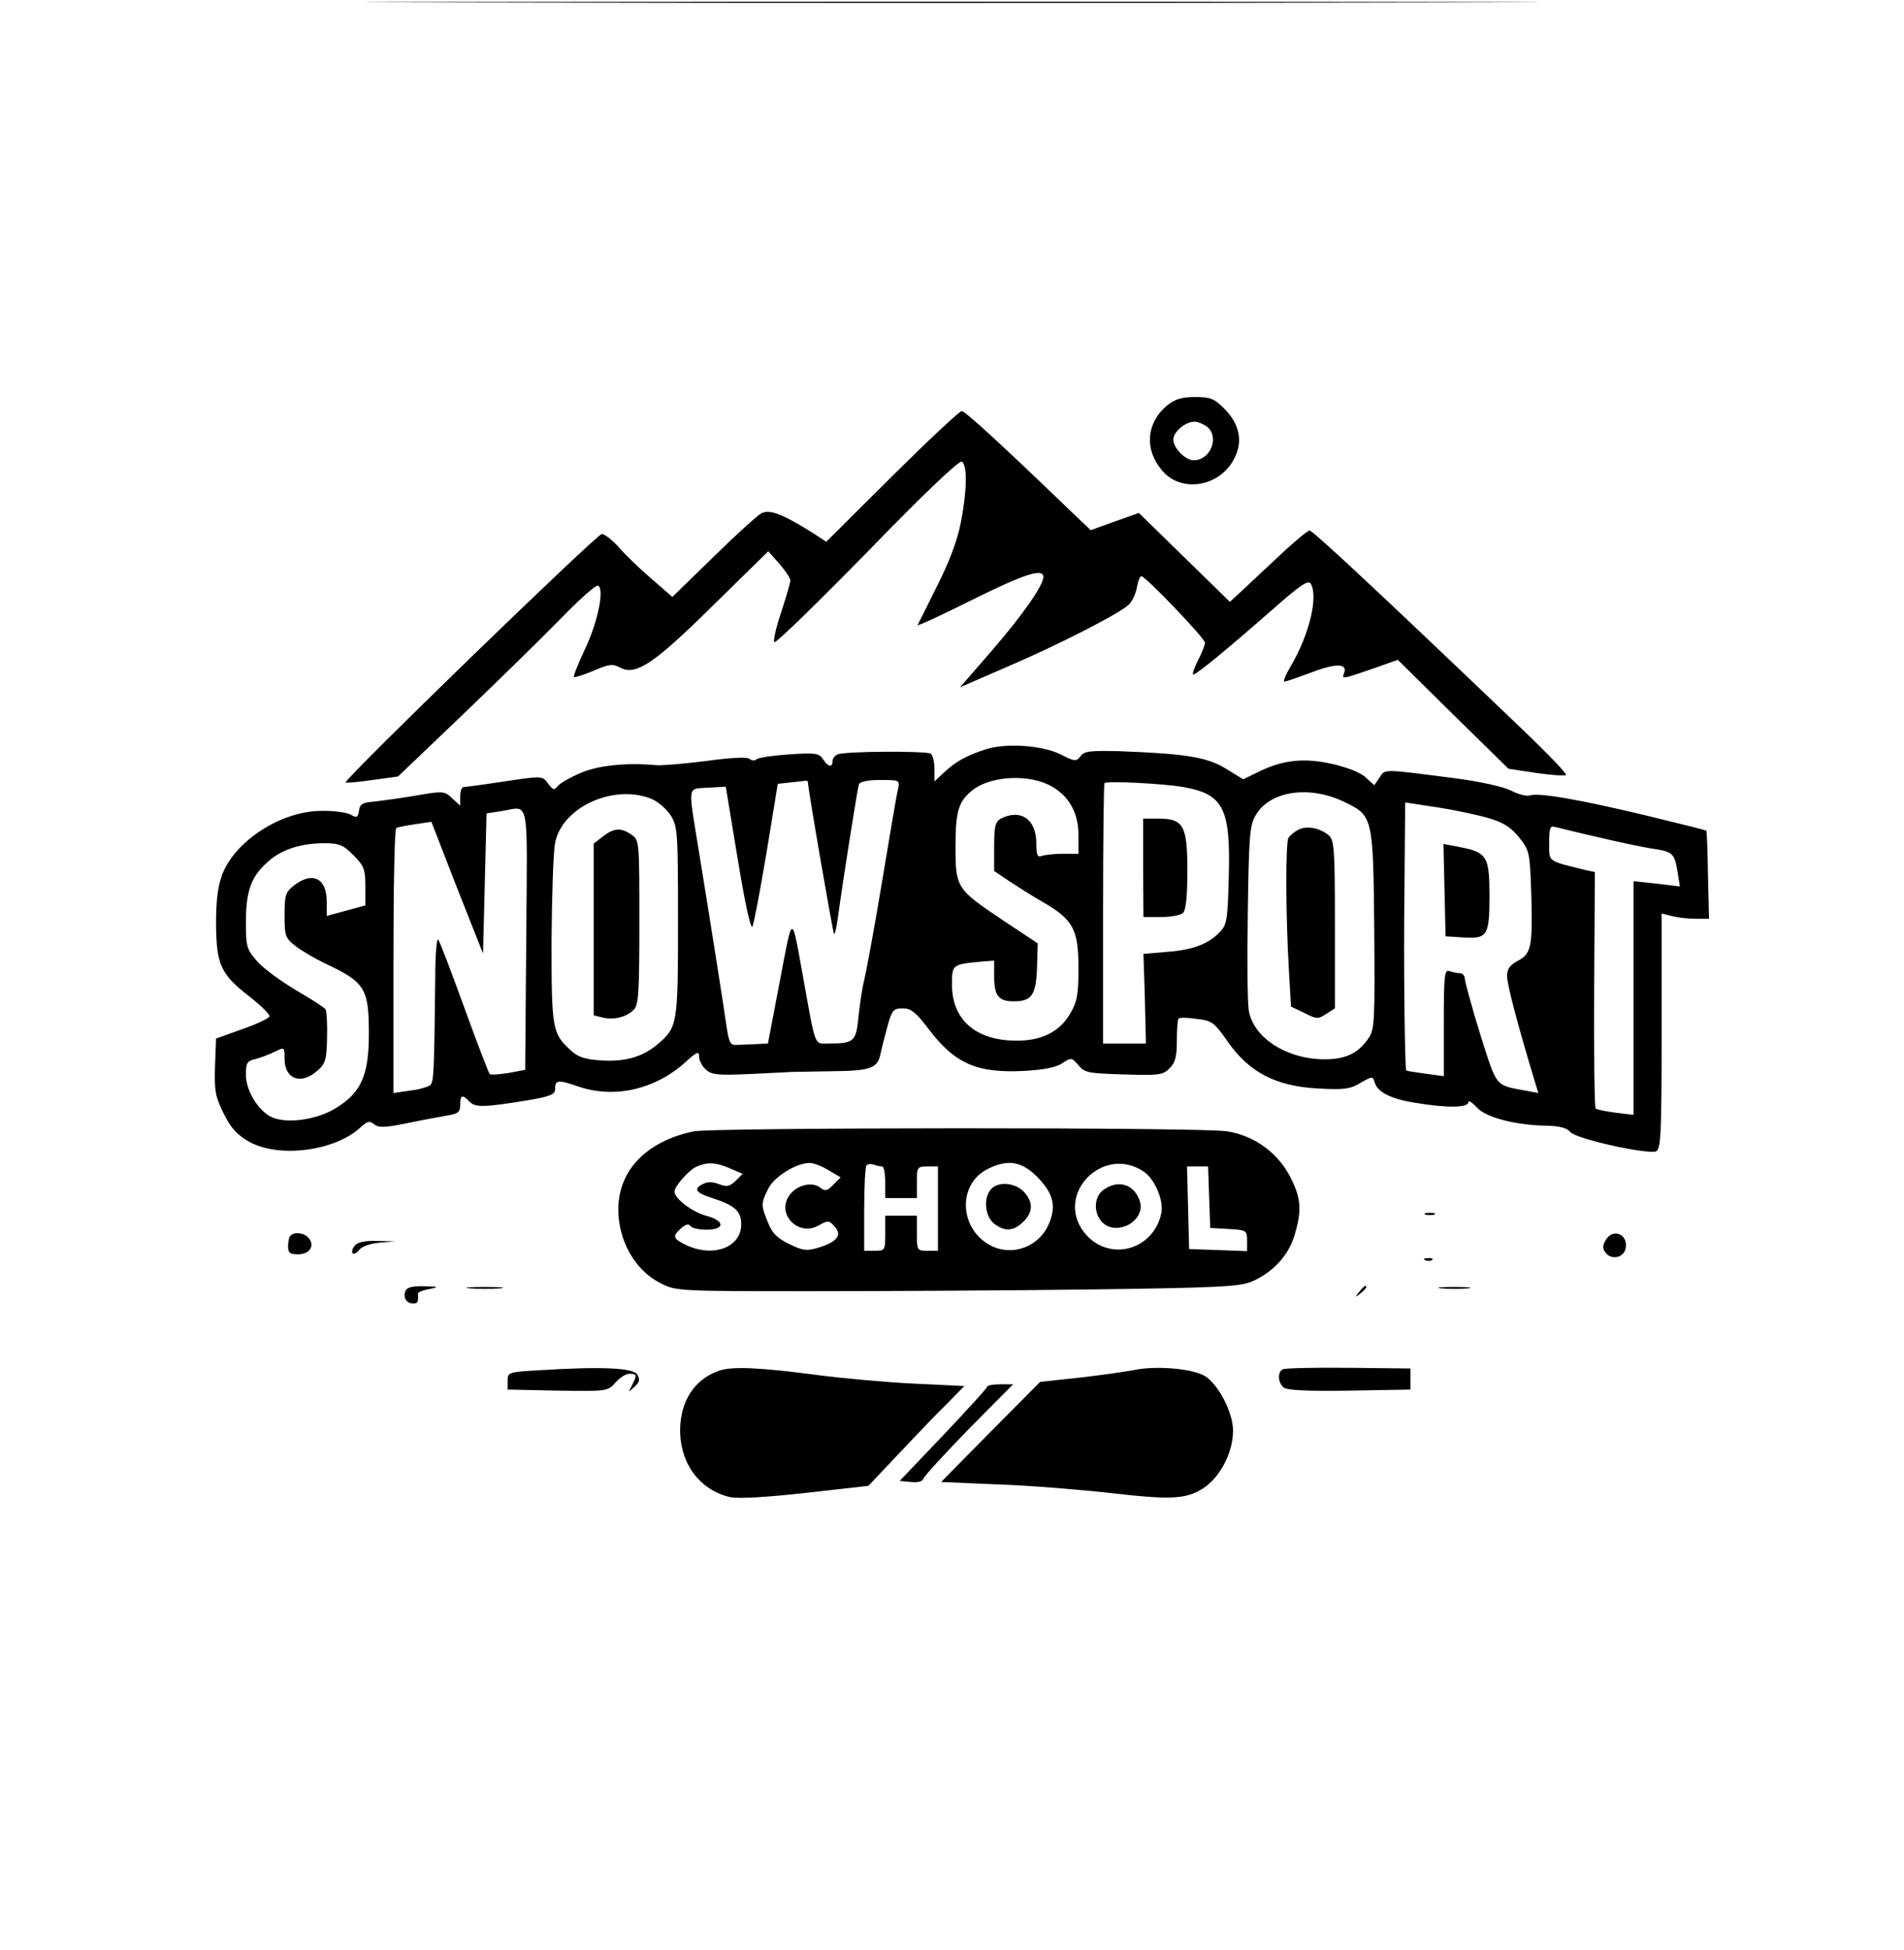 <?xml version="1.0" standalone="no"?>
<!DOCTYPE svg PUBLIC "-//W3C//DTD SVG 20010904//EN"
 "http://www.w3.org/TR/2001/REC-SVG-20010904/DTD/svg10.dtd">
<svg version="1.0" xmlns="http://www.w3.org/2000/svg"
 width="542pt" height="555pt" viewBox="0 0 542 555"
 preserveAspectRatio="xMidYMid meet">

<g transform="translate(0,555) scale(0.1,-0.1)"
fill="#000000" stroke="none">
<path d="M1352 5543 c747 -2 1969 -2 2715 0 747 1 136 2 -1357 2 -1493 0
-2104 -1 -1358 -2z"/>
<path d="M3321 4395 c-58 -50 -64 -124 -13 -184 54 -65 164 -47 205 33 26 49
16 99 -28 143 -29 29 -40 33 -83 33 -39 0 -57 -6 -81 -25z m113 -58 c39 -28
13 -97 -36 -97 -24 0 -58 35 -58 59 0 22 35 51 60 51 9 0 24 -6 34 -13z"/>
<path d="M2539 4194 l-187 -186 -38 25 c-88 55 -123 68 -147 56 -12 -7 -74
-63 -137 -125 l-116 -113 -61 53 c-34 29 -76 70 -93 90 -18 20 -39 36 -47 36
-14 0 -736 -700 -729 -707 1 -2 36 1 76 7 l73 10 176 168 c96 92 222 215 280
274 57 59 108 105 114 101 18 -11 -2 -106 -38 -181 -19 -41 -34 -77 -31 -79 2
-2 27 6 56 18 44 19 54 20 75 9 45 -24 96 10 266 178 l156 153 32 -36 c17 -20
31 -41 31 -47 0 -6 -12 -46 -26 -90 -15 -43 -23 -82 -20 -86 4 -4 123 112 265
257 160 165 262 262 269 257 16 -10 15 -82 -3 -174 -10 -51 -33 -112 -68 -181
-28 -57 -53 -106 -55 -110 -1 -4 68 28 154 71 149 74 204 92 204 66 0 -24 -57
-106 -145 -208 l-92 -106 136 59 c140 60 313 148 343 175 10 8 20 30 24 48 3
19 9 34 13 34 12 0 181 -177 181 -189 0 -7 -9 -30 -20 -51 -11 -22 -17 -40
-13 -40 10 1 95 71 224 184 79 70 103 86 110 75 22 -36 -3 -143 -56 -234 -15
-25 -23 -45 -19 -45 5 0 39 12 77 26 70 27 104 26 93 -2 -7 -18 -7 -18 91 16
l62 22 157 -155 158 -155 79 -12 c43 -6 82 -9 85 -6 3 4 -59 68 -139 144 -391
374 -582 552 -591 552 -5 0 -42 -30 -81 -67 -40 -37 -89 -83 -109 -102 l-37
-34 -130 127 -129 126 -68 -24 -69 -25 -60 57 c-194 187 -298 282 -307 282 -7
0 -96 -84 -199 -186z"/>
<path d="M2805 3417 c-55 -18 -85 -35 -117 -65 l-28 -26 0 37 c0 19 -5 39 -11
42 -13 8 -243 7 -264 -2 -8 -3 -15 -11 -15 -19 0 -20 -13 -17 -27 5 -11 17
-21 19 -95 14 -46 -3 -88 -9 -94 -14 -6 -5 -15 -4 -20 1 -6 6 -52 4 -124 -6
-63 -8 -126 -13 -140 -12 -83 8 -168 0 -217 -22 -29 -12 -58 -29 -65 -37 -10
-13 -14 -12 -28 7 -16 22 -16 22 -124 6 -58 -9 -111 -16 -116 -16 -6 0 -10
-12 -10 -27 l0 -26 -23 21 c-22 21 -25 21 -107 7 -47 -8 -101 -15 -120 -17
-28 -2 -36 -8 -38 -25 -3 -20 -6 -22 -25 -11 -12 6 -50 11 -84 10 -113 -1
-243 -85 -280 -180 -13 -34 -18 -74 -18 -142 1 -116 13 -143 96 -207 33 -26
58 -51 56 -56 -1 -5 -36 -22 -77 -36 l-75 -27 -3 -80 c-2 -70 1 -85 25 -134
21 -42 39 -61 73 -80 85 -47 245 -26 317 42 19 17 25 19 38 8 13 -10 29 -10
93 3 42 9 94 18 115 22 31 5 37 10 37 30 0 29 6 31 27 9 17 -17 43 -16 181 7
48 9 62 15 62 28 0 28 7 29 68 8 101 -34 216 -8 301 68 35 32 41 34 41 18 0
-11 9 -28 19 -37 16 -15 34 -17 123 -13 56 3 110 5 118 6 8 0 60 1 115 2 112
1 132 8 141 47 3 15 12 51 20 80 13 47 17 52 44 52 23 0 37 -11 72 -57 76
-101 139 -128 274 -121 55 3 91 10 108 22 26 17 27 16 46 -6 17 -21 28 -23
128 -26 101 -3 112 -2 131 17 17 17 21 34 21 79 0 32 2 61 5 63 2 3 26 3 51
-1 44 -5 50 -9 89 -65 61 -87 136 -126 255 -133 77 -4 93 -2 123 16 33 19 35
19 40 2 7 -28 46 -48 117 -59 89 -15 150 -14 150 2 0 6 10 0 23 -14 24 -29
112 -52 202 -53 34 -1 55 -6 65 -18 17 -20 219 -64 244 -55 14 6 16 48 16 342
l0 335 28 -7 c15 -4 45 -8 67 -8 l40 0 -3 124 c-1 68 -3 125 -5 127 -1 1 -76
20 -167 42 -191 46 -312 67 -335 58 -9 -3 -33 3 -54 14 -22 11 -86 25 -152 34
-218 28 -205 28 -222 3 l-15 -22 -24 22 c-14 14 -53 29 -97 39 -81 18 -143 11
-215 -26 l-37 -18 -49 30 c-53 33 -115 43 -304 50 -83 2 -100 0 -110 -14 -12
-16 -16 -16 -57 5 -53 26 -156 33 -214 14z m190 -106 c49 -28 75 -76 75 -137
l0 -54 -44 0 c-24 0 -51 -3 -60 -6 -13 -5 -16 2 -16 37 0 67 -45 98 -101 69
-16 -9 -19 -22 -19 -80 l0 -69 43 -29 c23 -15 68 -44 100 -62 83 -49 97 -77
97 -186 0 -74 -4 -96 -23 -128 -30 -53 -83 -79 -156 -78 -114 1 -181 60 -181
159 0 58 0 58 83 66 l37 3 0 -46 c0 -54 13 -70 55 -70 52 0 64 17 67 95 l2 70
-98 65 c-133 89 -136 93 -136 210 0 103 9 131 51 163 54 40 163 44 224 8z
m-695 12 c0 -19 71 -427 74 -431 3 -2 7 18 11 45 15 111 56 369 60 381 3 7 25
12 60 12 56 0 57 0 51 -27 -4 -16 -24 -136 -46 -268 -22 -132 -45 -255 -50
-275 -5 -19 -12 -65 -16 -102 -7 -73 -12 -78 -86 -78 -41 0 -35 -16 -73 195
-32 177 -28 178 -65 -17 l-34 -178 -38 -2 c-21 -1 -46 -2 -55 -2 -14 -1 -19
11 -25 54 -8 56 -39 254 -79 500 -31 190 -33 174 26 178 l51 3 34 -206 c21
-128 37 -201 42 -192 4 8 22 103 40 210 l32 196 36 4 c19 2 38 4 43 5 4 1 7
-1 7 -5z m1068 -13 c114 -20 135 -60 130 -250 -3 -121 -5 -141 -23 -160 -33
-36 -76 -53 -150 -59 l-70 -6 4 -127 3 -128 -61 0 -61 0 0 368 c0 203 2 371 4
373 7 7 166 -1 224 -11z m462 -44 c78 -38 79 -43 82 -362 2 -252 1 -283 -15
-307 -29 -44 -65 -62 -126 -62 -107 0 -202 60 -216 138 -4 19 -5 144 -3 278 3
210 5 248 21 276 39 72 154 90 257 39z m-1975 10 c19 -8 44 -30 55 -48 19 -31
20 -50 20 -301 0 -293 -1 -301 -59 -350 -43 -36 -94 -50 -162 -45 -45 3 -65
10 -85 29 -52 48 -54 60 -54 311 1 128 5 253 10 278 19 103 168 170 275 126z
m2384 -55 c41 -12 62 -26 85 -54 30 -38 31 -42 35 -163 4 -149 0 -169 -39
-189 -22 -12 -30 -23 -30 -43 0 -23 29 -135 79 -300 l10 -33 -37 7 c-87 16
-80 8 -128 159 -24 77 -43 148 -44 158 0 9 -6 17 -14 17 -8 0 -21 3 -30 6 -14
5 -16 -11 -16 -146 l0 -153 -52 7 c-29 4 -54 8 -55 9 -4 5 -8 302 -5 522 l2
241 93 -14 c50 -8 116 -22 146 -31z m-2741 -343 l-3 -373 -48 -9 c-26 -4 -50
-6 -53 -3 -3 3 -36 89 -73 191 -37 102 -70 189 -74 192 -4 4 -8 -44 -8 -107
-3 -266 -4 -298 -14 -307 -5 -5 -31 -13 -57 -16 l-48 -7 0 375 c0 206 3 377 8
379 4 3 28 7 53 11 l47 7 73 -188 74 -187 5 199 5 200 40 6 c84 13 76 54 73
-363z m3052 289 c58 -14 126 -28 151 -32 61 -9 65 -13 74 -64 l7 -44 -66 8
-66 7 0 -333 0 -332 -51 6 c-29 4 -54 9 -57 12 -3 2 -5 155 -4 339 l2 334 -28
6 c-109 27 -102 22 -102 77 0 43 2 50 18 45 9 -2 64 -16 122 -29z m-3544 -51
c30 -30 34 -40 34 -88 l0 -55 -55 -15 -55 -15 0 41 c0 67 -41 87 -94 45 -23
-18 -26 -27 -26 -84 0 -60 2 -65 33 -89 17 -13 55 -35 82 -48 115 -54 125 -71
125 -202 0 -116 -22 -166 -94 -210 -55 -34 -144 -46 -186 -24 -37 20 -70 75
-70 119 0 34 3 39 28 45 15 4 39 13 55 21 27 13 27 13 27 -20 0 -59 47 -76 94
-34 22 19 26 31 27 93 1 39 -1 75 -4 81 -3 5 -42 30 -85 55 -43 26 -93 62
-110 82 -30 34 -32 42 -32 112 0 85 14 127 58 167 38 37 93 56 161 57 47 0 57
-4 87 -34z"/>
<path d="M3254 3080 l1 -140 51 0 c27 0 55 5 62 12 8 8 12 49 12 120 0 129
-11 148 -83 148 l-43 0 0 -140z"/>
<path d="M3695 3188 c-11 -6 -23 -16 -27 -22 -9 -13 -8 -225 1 -376 l6 -105
38 -18 c35 -18 39 -18 62 -3 l25 16 0 239 c0 214 -2 239 -17 253 -25 22 -65
29 -88 16z"/>
<path d="M1716 3169 l-26 -20 0 -245 0 -244 25 -6 c31 -8 69 1 89 22 14 13 16
50 16 249 0 230 0 234 -22 249 -30 21 -50 20 -82 -5z"/>
<path d="M4112 3016 l3 -131 48 -3 c71 -5 77 4 77 118 0 112 -7 124 -84 139
l-47 9 3 -132z"/>
<path d="M1975 2330 c-134 -28 -214 -110 -215 -221 0 -91 48 -175 120 -211 44
-23 51 -23 430 -23 212 0 572 2 800 5 368 5 419 8 455 23 60 27 103 74 120
131 21 70 19 105 -11 164 -35 70 -103 120 -181 132 -71 12 -1461 11 -1518 0z
m102 -105 l37 -16 -20 -20 c-17 -16 -25 -18 -48 -9 -19 7 -33 7 -47 -1 -26
-13 -17 -25 29 -39 64 -21 82 -37 82 -75 0 -65 -79 -95 -156 -59 -39 19 -41
25 -15 48 12 11 21 14 26 7 3 -6 24 -11 46 -11 54 0 53 26 -2 40 -39 11 -89
49 -89 68 0 16 42 63 64 72 31 13 53 12 93 -5z m282 -6 l34 -20 -21 -21 c-17
-18 -24 -19 -36 -9 -23 19 -67 9 -88 -20 -40 -53 24 -120 82 -87 27 15 30 15
46 -3 22 -24 7 -44 -46 -60 -33 -10 -44 -9 -83 10 -35 17 -49 31 -61 62 -20
49 -20 53 0 94 16 35 80 75 119 75 11 0 35 -9 54 -21z m152 11 c5 0 9 -20 9
-45 l0 -45 45 0 45 0 0 45 c0 43 1 45 30 45 l30 0 0 -120 0 -120 -30 0 c-29 0
-30 1 -30 50 l0 50 -45 0 -45 0 0 -50 c0 -49 -1 -50 -30 -50 l-30 0 0 118 c0
65 3 122 7 126 4 3 13 4 21 1 7 -3 18 -5 23 -5z m440 -28 c46 -47 56 -81 37
-130 -26 -69 -104 -100 -168 -67 -90 47 -95 175 -8 218 56 28 95 22 139 -21z
m304 14 c32 -21 58 -82 51 -118 -22 -109 -154 -142 -221 -54 -82 108 55 248
170 172z m187 -73 l3 -88 53 -3 c50 -3 52 -4 52 -33 l0 -30 -82 3 -83 3 -3
118 -3 117 30 0 30 0 3 -87z"/>
<path d="M2820 2164 c-21 -25 -16 -75 9 -96 29 -23 53 -23 79 0 31 27 35 55
11 85 -24 31 -78 37 -99 11z"/>
<path d="M3142 2164 c-36 -25 -27 -89 14 -105 48 -17 103 27 89 71 -15 49 -61
64 -103 34z"/>
<path d="M4058 2093 c6 -2 18 -2 25 0 6 3 1 5 -13 5 -14 0 -19 -2 -12 -5z"/>
<path d="M827 2033 c-4 -3 -7 -17 -7 -30 0 -19 5 -23 29 -23 32 0 48 24 30 46
-12 15 -41 19 -52 7z"/>
<path d="M4570 2019 c-9 -15 -8 -24 1 -35 18 -22 53 -13 57 15 6 40 -39 56
-58 20z"/>
<path d="M1010 2005 c-7 -9 -10 -18 -6 -22 3 -4 12 1 19 10 7 9 31 18 57 20
l45 4 -51 1 c-36 1 -55 -3 -64 -13z"/>
<path d="M4058 1963 c7 -3 16 -2 19 1 4 3 -2 6 -13 5 -11 0 -14 -3 -6 -6z"/>
<path d="M1154 1875 c-7 -18 3 -35 22 -35 13 0 15 4 14 28 -1 4 14 10 32 13
29 6 28 7 -15 8 -33 1 -49 -3 -53 -14z"/>
<path d="M1338 1883 c23 -2 61 -2 85 0 23 2 4 4 -43 4 -47 0 -66 -2 -42 -4z"/>
<path d="M3869 1873 c-13 -16 -12 -17 4 -4 16 13 21 21 13 21 -2 0 -10 -8 -17
-17z"/>
<path d="M4103 1883 c20 -2 54 -2 75 0 20 2 3 4 -38 4 -41 0 -58 -2 -37 -4z"/>
<path d="M1535 1650 c-88 -5 -90 -6 -90 -30 l0 -25 143 -3 c141 -2 142 -2 164
23 12 14 30 25 40 25 21 0 22 -4 7 -33 -11 -21 -11 -21 7 -4 15 13 16 21 8 35
-12 19 -102 23 -279 12z"/>
<path d="M2045 1648 c-69 -25 -108 -86 -109 -168 0 -96 56 -171 142 -191 24
-5 98 -1 216 12 l178 20 87 92 c47 50 108 114 136 141 l50 51 -145 7 c-80 4
-201 15 -270 24 -166 22 -249 26 -285 12z"/>
<path d="M3225 1650 c-22 -4 -90 -14 -152 -21 l-112 -12 -141 -142 -141 -143
163 -7 c90 -3 235 -15 324 -25 157 -18 204 -17 249 8 53 28 95 103 95 170 0
52 -42 133 -81 156 -36 21 -141 30 -204 16z"/>
<path d="M3653 1653 c-17 -6 -16 -38 1 -52 9 -8 68 -11 187 -9 l174 3 0 30 0
30 -175 2 c-96 1 -181 -1 -187 -4z"/>
<path d="M2810 1603 c-1 -5 -57 -66 -125 -138 l-124 -130 32 -3 c20 -2 33 1
36 10 2 7 60 70 129 141 l126 127 -37 0 c-20 0 -37 -3 -37 -7z"/>
</g>
</svg>

